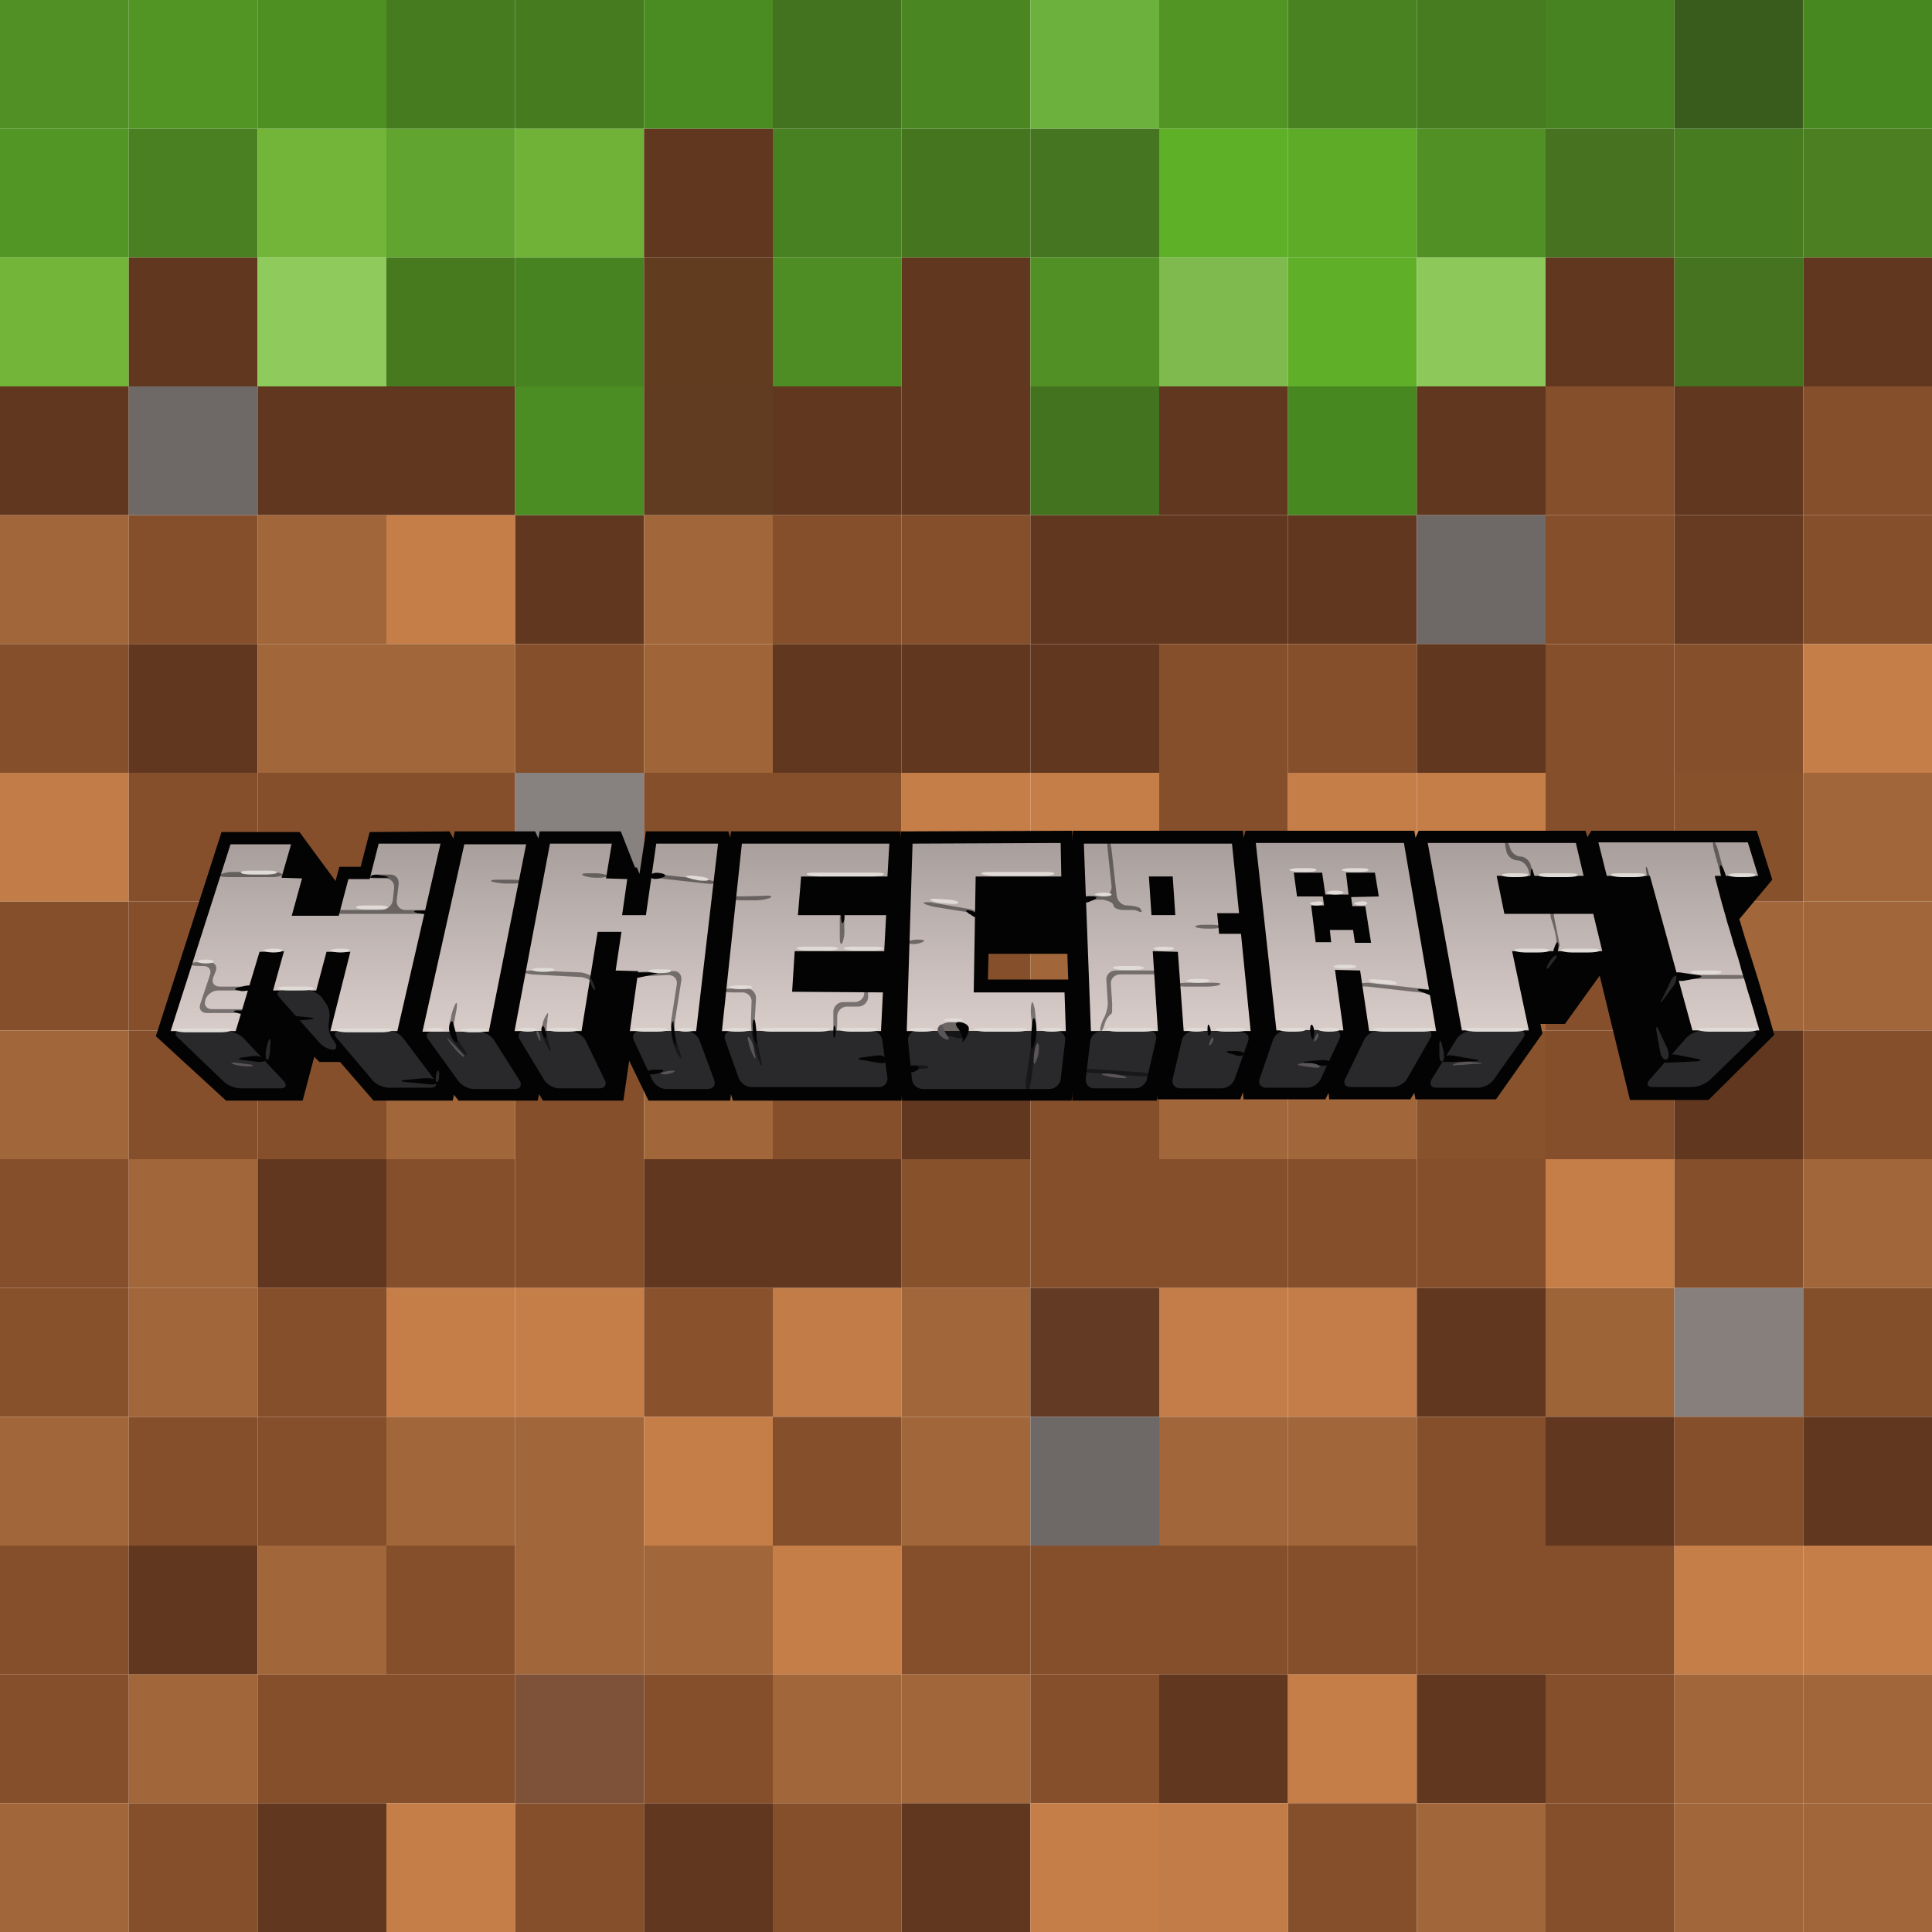 <?xml version="1.0" encoding="utf-8" ?>
<svg baseProfile="full" height="600px" version="1.1" width="600px" xmlns="http://www.w3.org/2000/svg" xmlns:ev="http://www.w3.org/2001/xml-events" xmlns:xlink="http://www.w3.org/1999/xlink"><defs /><rect fill="rgb(80,144,36)" height="40px" width="40px" x="0px" y="0px" /><rect fill="rgb(82,149,37)" height="40px" width="40px" x="40px" y="0px" /><rect fill="rgb(79,144,35)" height="40px" width="40px" x="80px" y="0px" /><rect fill="rgb(70,123,32)" height="40px" width="40px" x="120px" y="0px" /><rect fill="rgb(70,123,32)" height="40px" width="40px" x="160px" y="0px" /><rect fill="rgb(74,139,34)" height="40px" width="40px" x="200px" y="0px" /><rect fill="rgb(67,115,31)" height="40px" width="40px" x="240px" y="0px" /><rect fill="rgb(74,135,34)" height="40px" width="40px" x="280px" y="0px" /><rect fill="rgb(108,176,61)" height="40px" width="40px" x="320px" y="0px" /><rect fill="rgb(82,149,37)" height="40px" width="40px" x="360px" y="0px" /><rect fill="rgb(73,131,33)" height="40px" width="40px" x="400px" y="0px" /><rect fill="rgb(71,124,33)" height="40px" width="40px" x="440px" y="0px" /><rect fill="rgb(72,131,33)" height="40px" width="40px" x="480px" y="0px" /><rect fill="rgb(57,92,28)" height="40px" width="40px" x="520px" y="0px" /><rect fill="rgb(72,136,33)" height="40px" width="40px" x="560px" y="0px" /><rect fill="rgb(82,150,37)" height="40px" width="40px" x="0px" y="40px" /><rect fill="rgb(74,128,34)" height="40px" width="40px" x="40px" y="40px" /><rect fill="rgb(114,181,57)" height="40px" width="40px" x="80px" y="40px" /><rect fill="rgb(97,165,48)" height="40px" width="40px" x="120px" y="40px" /><rect fill="rgb(112,178,56)" height="40px" width="40px" x="160px" y="40px" /><rect fill="rgb(98,55,31)" height="40px" width="40px" x="200px" y="40px" /><rect fill="rgb(72,129,33)" height="40px" width="40px" x="240px" y="40px" /><rect fill="rgb(70,117,31)" height="40px" width="40px" x="280px" y="40px" /><rect fill="rgb(69,117,32)" height="40px" width="40px" x="320px" y="40px" /><rect fill="rgb(94,177,39)" height="40px" width="40px" x="360px" y="40px" /><rect fill="rgb(94,171,39)" height="40px" width="40px" x="400px" y="40px" /><rect fill="rgb(80,144,36)" height="40px" width="40px" x="440px" y="40px" /><rect fill="rgb(71,114,31)" height="40px" width="40px" x="480px" y="40px" /><rect fill="rgb(71,124,33)" height="40px" width="40px" x="520px" y="40px" /><rect fill="rgb(76,126,34)" height="40px" width="40px" x="560px" y="40px" /><rect fill="rgb(114,181,57)" height="40px" width="40px" x="0px" y="80px" /><rect fill="rgb(98,55,31)" height="40px" width="40px" x="40px" y="80px" /><rect fill="rgb(143,202,92)" height="40px" width="40px" x="80px" y="80px" /><rect fill="rgb(71,121,31)" height="40px" width="40px" x="120px" y="80px" /><rect fill="rgb(72,131,33)" height="40px" width="40px" x="160px" y="80px" /><rect fill="rgb(97,60,31)" height="40px" width="40px" x="200px" y="80px" /><rect fill="rgb(77,141,35)" height="40px" width="40px" x="240px" y="80px" /><rect fill="rgb(98,55,31)" height="40px" width="40px" x="280px" y="80px" /><rect fill="rgb(80,144,36)" height="40px" width="40px" x="320px" y="80px" /><rect fill="rgb(126,186,78)" height="40px" width="40px" x="360px" y="80px" /><rect fill="rgb(96,175,40)" height="40px" width="40px" x="400px" y="80px" /><rect fill="rgb(141,200,91)" height="40px" width="40px" x="440px" y="80px" /><rect fill="rgb(98,55,31)" height="40px" width="40px" x="480px" y="80px" /><rect fill="rgb(69,115,31)" height="40px" width="40px" x="520px" y="80px" /><rect fill="rgb(98,55,31)" height="40px" width="40px" x="560px" y="80px" /><rect fill="rgb(98,55,31)" height="40px" width="40px" x="0px" y="120px" /><rect fill="rgb(110,104,103)" height="40px" width="40px" x="40px" y="120px" /><rect fill="rgb(98,55,31)" height="40px" width="40px" x="80px" y="120px" /><rect fill="rgb(98,55,31)" height="40px" width="40px" x="120px" y="120px" /><rect fill="rgb(75,141,35)" height="40px" width="40px" x="160px" y="120px" /><rect fill="rgb(97,60,33)" height="40px" width="40px" x="200px" y="120px" /><rect fill="rgb(98,55,31)" height="40px" width="40px" x="240px" y="120px" /><rect fill="rgb(98,55,31)" height="40px" width="40px" x="280px" y="120px" /><rect fill="rgb(67,115,31)" height="40px" width="40px" x="320px" y="120px" /><rect fill="rgb(98,55,31)" height="40px" width="40px" x="360px" y="120px" /><rect fill="rgb(72,136,33)" height="40px" width="40px" x="400px" y="120px" /><rect fill="rgb(98,55,31)" height="40px" width="40px" x="440px" y="120px" /><rect fill="rgb(134,79,43)" height="40px" width="40px" x="480px" y="120px" /><rect fill="rgb(98,55,31)" height="40px" width="40px" x="520px" y="120px" /><rect fill="rgb(134,79,43)" height="40px" width="40px" x="560px" y="120px" /><rect fill="rgb(161,102,57)" height="40px" width="40px" x="0px" y="160px" /><rect fill="rgb(134,79,43)" height="40px" width="40px" x="40px" y="160px" /><rect fill="rgb(161,102,57)" height="40px" width="40px" x="80px" y="160px" /><rect fill="rgb(198,126,72)" height="40px" width="40px" x="120px" y="160px" /><rect fill="rgb(98,55,31)" height="40px" width="40px" x="160px" y="160px" /><rect fill="rgb(161,102,57)" height="40px" width="40px" x="200px" y="160px" /><rect fill="rgb(134,79,43)" height="40px" width="40px" x="240px" y="160px" /><rect fill="rgb(134,79,43)" height="40px" width="40px" x="280px" y="160px" /><rect fill="rgb(98,55,31)" height="40px" width="40px" x="320px" y="160px" /><rect fill="rgb(98,55,31)" height="40px" width="40px" x="360px" y="160px" /><rect fill="rgb(98,55,31)" height="40px" width="40px" x="400px" y="160px" /><rect fill="rgb(110,104,103)" height="40px" width="40px" x="440px" y="160px" /><rect fill="rgb(134,79,43)" height="40px" width="40px" x="480px" y="160px" /><rect fill="rgb(103,59,33)" height="40px" width="40px" x="520px" y="160px" /><rect fill="rgb(134,79,43)" height="40px" width="40px" x="560px" y="160px" /><rect fill="rgb(134,79,43)" height="40px" width="40px" x="0px" y="200px" /><rect fill="rgb(98,55,31)" height="40px" width="40px" x="40px" y="200px" /><rect fill="rgb(161,102,57)" height="40px" width="40px" x="80px" y="200px" /><rect fill="rgb(161,102,57)" height="40px" width="40px" x="120px" y="200px" /><rect fill="rgb(134,79,43)" height="40px" width="40px" x="160px" y="200px" /><rect fill="rgb(159,101,56)" height="40px" width="40px" x="200px" y="200px" /><rect fill="rgb(98,55,31)" height="40px" width="40px" x="240px" y="200px" /><rect fill="rgb(98,55,31)" height="40px" width="40px" x="280px" y="200px" /><rect fill="rgb(98,55,31)" height="40px" width="40px" x="320px" y="200px" /><rect fill="rgb(134,79,43)" height="40px" width="40px" x="360px" y="200px" /><rect fill="rgb(134,79,43)" height="40px" width="40px" x="400px" y="200px" /><rect fill="rgb(98,55,31)" height="40px" width="40px" x="440px" y="200px" /><rect fill="rgb(134,79,43)" height="40px" width="40px" x="480px" y="200px" /><rect fill="rgb(134,79,43)" height="40px" width="40px" x="520px" y="200px" /><rect fill="rgb(198,126,72)" height="40px" width="40px" x="560px" y="200px" /><rect fill="rgb(194,124,71)" height="40px" width="40px" x="0px" y="240px" /><rect fill="rgb(134,79,43)" height="40px" width="40px" x="40px" y="240px" /><rect fill="rgb(134,79,43)" height="40px" width="40px" x="80px" y="240px" /><rect fill="rgb(134,79,43)" height="40px" width="40px" x="120px" y="240px" /><rect fill="rgb(135,129,128)" height="40px" width="40px" x="160px" y="240px" /><rect fill="rgb(134,79,43)" height="40px" width="40px" x="200px" y="240px" /><rect fill="rgb(134,79,43)" height="40px" width="40px" x="240px" y="240px" /><rect fill="rgb(198,126,72)" height="40px" width="40px" x="280px" y="240px" /><rect fill="rgb(198,126,72)" height="40px" width="40px" x="320px" y="240px" /><rect fill="rgb(134,79,43)" height="40px" width="40px" x="360px" y="240px" /><rect fill="rgb(198,126,72)" height="40px" width="40px" x="400px" y="240px" /><rect fill="rgb(198,126,72)" height="40px" width="40px" x="440px" y="240px" /><rect fill="rgb(134,79,43)" height="40px" width="40px" x="480px" y="240px" /><rect fill="rgb(135,81,44)" height="40px" width="40px" x="520px" y="240px" /><rect fill="rgb(161,102,57)" height="40px" width="40px" x="560px" y="240px" /><rect fill="rgb(134,79,43)" height="40px" width="40px" x="0px" y="280px" /><rect fill="rgb(134,79,43)" height="40px" width="40px" x="40px" y="280px" /><rect fill="rgb(198,126,72)" height="40px" width="40px" x="80px" y="280px" /><rect fill="rgb(198,126,72)" height="40px" width="40px" x="120px" y="280px" /><rect fill="rgb(161,102,57)" height="40px" width="40px" x="160px" y="280px" /><rect fill="rgb(161,102,57)" height="40px" width="40px" x="200px" y="280px" /><rect fill="rgb(134,79,43)" height="40px" width="40px" x="240px" y="280px" /><rect fill="rgb(134,79,43)" height="40px" width="40px" x="280px" y="280px" /><rect fill="rgb(161,102,57)" height="40px" width="40px" x="320px" y="280px" /><rect fill="rgb(98,55,31)" height="40px" width="40px" x="360px" y="280px" /><rect fill="rgb(161,102,57)" height="40px" width="40px" x="400px" y="280px" /><rect fill="rgb(161,102,57)" height="40px" width="40px" x="440px" y="280px" /><rect fill="rgb(134,79,43)" height="40px" width="40px" x="480px" y="280px" /><rect fill="rgb(161,102,57)" height="40px" width="40px" x="520px" y="280px" /><rect fill="rgb(161,102,57)" height="40px" width="40px" x="560px" y="280px" /><rect fill="rgb(161,102,57)" height="40px" width="40px" x="0px" y="320px" /><rect fill="rgb(134,79,43)" height="40px" width="40px" x="40px" y="320px" /><rect fill="rgb(134,79,43)" height="40px" width="40px" x="80px" y="320px" /><rect fill="rgb(161,102,57)" height="40px" width="40px" x="120px" y="320px" /><rect fill="rgb(134,79,43)" height="40px" width="40px" x="160px" y="320px" /><rect fill="rgb(161,102,57)" height="40px" width="40px" x="200px" y="320px" /><rect fill="rgb(134,79,43)" height="40px" width="40px" x="240px" y="320px" /><rect fill="rgb(98,55,31)" height="40px" width="40px" x="280px" y="320px" /><rect fill="rgb(134,79,43)" height="40px" width="40px" x="320px" y="320px" /><rect fill="rgb(161,102,57)" height="40px" width="40px" x="360px" y="320px" /><rect fill="rgb(161,102,57)" height="40px" width="40px" x="400px" y="320px" /><rect fill="rgb(136,82,45)" height="40px" width="40px" x="440px" y="320px" /><rect fill="rgb(134,79,43)" height="40px" width="40px" x="480px" y="320px" /><rect fill="rgb(98,55,31)" height="40px" width="40px" x="520px" y="320px" /><rect fill="rgb(134,79,43)" height="40px" width="40px" x="560px" y="320px" /><rect fill="rgb(134,79,43)" height="40px" width="40px" x="0px" y="360px" /><rect fill="rgb(161,102,57)" height="40px" width="40px" x="40px" y="360px" /><rect fill="rgb(98,55,31)" height="40px" width="40px" x="80px" y="360px" /><rect fill="rgb(134,79,43)" height="40px" width="40px" x="120px" y="360px" /><rect fill="rgb(134,79,43)" height="40px" width="40px" x="160px" y="360px" /><rect fill="rgb(98,55,31)" height="40px" width="40px" x="200px" y="360px" /><rect fill="rgb(98,55,31)" height="40px" width="40px" x="240px" y="360px" /><rect fill="rgb(135,81,44)" height="40px" width="40px" x="280px" y="360px" /><rect fill="rgb(134,79,43)" height="40px" width="40px" x="320px" y="360px" /><rect fill="rgb(134,79,43)" height="40px" width="40px" x="360px" y="360px" /><rect fill="rgb(134,79,43)" height="40px" width="40px" x="400px" y="360px" /><rect fill="rgb(134,79,43)" height="40px" width="40px" x="440px" y="360px" /><rect fill="rgb(198,126,72)" height="40px" width="40px" x="480px" y="360px" /><rect fill="rgb(134,79,43)" height="40px" width="40px" x="520px" y="360px" /><rect fill="rgb(161,102,57)" height="40px" width="40px" x="560px" y="360px" /><rect fill="rgb(135,81,44)" height="40px" width="40px" x="0px" y="400px" /><rect fill="rgb(161,102,57)" height="40px" width="40px" x="40px" y="400px" /><rect fill="rgb(134,79,43)" height="40px" width="40px" x="80px" y="400px" /><rect fill="rgb(198,126,72)" height="40px" width="40px" x="120px" y="400px" /><rect fill="rgb(198,126,72)" height="40px" width="40px" x="160px" y="400px" /><rect fill="rgb(137,81,44)" height="40px" width="40px" x="200px" y="400px" /><rect fill="rgb(194,124,71)" height="40px" width="40px" x="240px" y="400px" /><rect fill="rgb(161,102,57)" height="40px" width="40px" x="280px" y="400px" /><rect fill="rgb(99,59,36)" height="40px" width="40px" x="320px" y="400px" /><rect fill="rgb(196,125,72)" height="40px" width="40px" x="360px" y="400px" /><rect fill="rgb(196,125,72)" height="40px" width="40px" x="400px" y="400px" /><rect fill="rgb(98,55,31)" height="40px" width="40px" x="440px" y="400px" /><rect fill="rgb(156,100,55)" height="40px" width="40px" x="480px" y="400px" /><rect fill="rgb(134,127,123)" height="40px" width="40px" x="520px" y="400px" /><rect fill="rgb(131,78,42)" height="40px" width="40px" x="560px" y="400px" /><rect fill="rgb(161,102,57)" height="40px" width="40px" x="0px" y="440px" /><rect fill="rgb(134,79,43)" height="40px" width="40px" x="40px" y="440px" /><rect fill="rgb(134,79,43)" height="40px" width="40px" x="80px" y="440px" /><rect fill="rgb(161,102,57)" height="40px" width="40px" x="120px" y="440px" /><rect fill="rgb(161,102,57)" height="40px" width="40px" x="160px" y="440px" /><rect fill="rgb(198,126,72)" height="40px" width="40px" x="200px" y="440px" /><rect fill="rgb(134,79,43)" height="40px" width="40px" x="240px" y="440px" /><rect fill="rgb(161,102,57)" height="40px" width="40px" x="280px" y="440px" /><rect fill="rgb(110,104,103)" height="40px" width="40px" x="320px" y="440px" /><rect fill="rgb(161,102,57)" height="40px" width="40px" x="360px" y="440px" /><rect fill="rgb(161,102,57)" height="40px" width="40px" x="400px" y="440px" /><rect fill="rgb(134,79,43)" height="40px" width="40px" x="440px" y="440px" /><rect fill="rgb(98,55,31)" height="40px" width="40px" x="480px" y="440px" /><rect fill="rgb(134,79,43)" height="40px" width="40px" x="520px" y="440px" /><rect fill="rgb(98,55,31)" height="40px" width="40px" x="560px" y="440px" /><rect fill="rgb(134,79,43)" height="40px" width="40px" x="0px" y="480px" /><rect fill="rgb(98,55,31)" height="40px" width="40px" x="40px" y="480px" /><rect fill="rgb(161,102,57)" height="40px" width="40px" x="80px" y="480px" /><rect fill="rgb(134,79,43)" height="40px" width="40px" x="120px" y="480px" /><rect fill="rgb(161,102,57)" height="40px" width="40px" x="160px" y="480px" /><rect fill="rgb(161,102,57)" height="40px" width="40px" x="200px" y="480px" /><rect fill="rgb(198,126,72)" height="40px" width="40px" x="240px" y="480px" /><rect fill="rgb(134,79,43)" height="40px" width="40px" x="280px" y="480px" /><rect fill="rgb(134,79,43)" height="40px" width="40px" x="320px" y="480px" /><rect fill="rgb(134,79,43)" height="40px" width="40px" x="360px" y="480px" /><rect fill="rgb(134,79,43)" height="40px" width="40px" x="400px" y="480px" /><rect fill="rgb(134,79,43)" height="40px" width="40px" x="440px" y="480px" /><rect fill="rgb(134,79,43)" height="40px" width="40px" x="480px" y="480px" /><rect fill="rgb(198,126,72)" height="40px" width="40px" x="520px" y="480px" /><rect fill="rgb(198,126,72)" height="40px" width="40px" x="560px" y="480px" /><rect fill="rgb(134,79,43)" height="40px" width="40px" x="0px" y="520px" /><rect fill="rgb(161,102,57)" height="40px" width="40px" x="40px" y="520px" /><rect fill="rgb(134,79,43)" height="40px" width="40px" x="80px" y="520px" /><rect fill="rgb(134,79,43)" height="40px" width="40px" x="120px" y="520px" /><rect fill="rgb(126,82,56)" height="40px" width="40px" x="160px" y="520px" /><rect fill="rgb(134,79,43)" height="40px" width="40px" x="200px" y="520px" /><rect fill="rgb(161,102,57)" height="40px" width="40px" x="240px" y="520px" /><rect fill="rgb(161,102,57)" height="40px" width="40px" x="280px" y="520px" /><rect fill="rgb(134,79,43)" height="40px" width="40px" x="320px" y="520px" /><rect fill="rgb(98,55,31)" height="40px" width="40px" x="360px" y="520px" /><rect fill="rgb(198,126,72)" height="40px" width="40px" x="400px" y="520px" /><rect fill="rgb(98,55,31)" height="40px" width="40px" x="440px" y="520px" /><rect fill="rgb(134,79,43)" height="40px" width="40px" x="480px" y="520px" /><rect fill="rgb(161,102,57)" height="40px" width="40px" x="520px" y="520px" /><rect fill="rgb(161,102,57)" height="40px" width="40px" x="560px" y="520px" /><rect fill="rgb(161,102,57)" height="40px" width="40px" x="0px" y="560px" /><rect fill="rgb(134,79,43)" height="40px" width="40px" x="40px" y="560px" /><rect fill="rgb(98,55,31)" height="40px" width="40px" x="80px" y="560px" /><rect fill="rgb(198,126,72)" height="40px" width="40px" x="120px" y="560px" /><rect fill="rgb(134,79,43)" height="40px" width="40px" x="160px" y="560px" /><rect fill="rgb(98,55,31)" height="40px" width="40px" x="200px" y="560px" /><rect fill="rgb(134,79,43)" height="40px" width="40px" x="240px" y="560px" /><rect fill="rgb(98,55,31)" height="40px" width="40px" x="280px" y="560px" /><rect fill="rgb(198,126,72)" height="40px" width="40px" x="320px" y="560px" /><rect fill="rgb(194,124,71)" height="40px" width="40px" x="360px" y="560px" /><rect fill="rgb(134,79,43)" height="40px" width="40px" x="400px" y="560px" /><rect fill="rgb(161,102,57)" height="40px" width="40px" x="440px" y="560px" /><rect fill="rgb(134,79,43)" height="40px" width="40px" x="480px" y="560px" /><rect fill="rgb(161,102,57)" height="40px" width="40px" x="520px" y="560px" /><rect fill="rgb(161,102,57)" height="40px" width="40px" x="560px" y="560px" />
<g transform="translate(48,257) scale(2)"><!--translate(174,300)-->
<defs>
		<linearGradient x1="50%" y1="100%" x2="50%" y2="0%" id="minecraft-a">
			<stop stop-color="#D9CDCA" offset="0%"></stop>
			<stop stop-color="#A89F9C" offset="100%"></stop>
		</linearGradient>
		<linearGradient x1="50%" y1="99.876%" x2="50%" y2="-.124%" id="minecraft-b">
			<stop stop-color="#D9CDCA" offset="0%"></stop>
			<stop stop-color="#A89F9C" offset="100%"></stop>
		</linearGradient>
		<linearGradient x1="50%" y1="100.129%" x2="50%" y2="-.158%" id="minecraft-c">
			<stop stop-color="#D9CDCA" offset="0%"></stop>
			<stop stop-color="#A89F9C" offset="100%"></stop>
		</linearGradient>
		<linearGradient x1="50%" y1="99.819%" x2="50%" y2="-.067%" id="minecraft-d">
			<stop stop-color="#D9CDCA" offset="0%"></stop>
			<stop stop-color="#A89F9C" offset="100%"></stop>
		</linearGradient>
		<linearGradient x1="50%" y1="99.855%" x2="50%" y2="-.316%" id="minecraft-e">
			<stop stop-color="#D9CDCA" offset="0%"></stop>
			<stop stop-color="#A89F9C" offset="100%"></stop>
		</linearGradient>
		<linearGradient x1="50%" y1="99.886%" x2="50%" y2=".115%" id="minecraft-f">
			<stop stop-color="#D9CDCA" offset="0%"></stop>
			<stop stop-color="#A89F9C" offset="100%"></stop>
		</linearGradient>
	</defs>
	<!-- <symbol viewBox="0 0 252 43" id="minecraft"> -->
		<g fill="none" fill-rule="evenodd">
			<g fill="#030303">
				<path d="M11.1 42.4L.2 32.4 10.4.7h12.1l5.6 7.6.6-2.2H32L33.4.7 45.8.6l.6 1.1.2-1.1h12.5l.5 1.1.2-1.1h12.6l2.2 5.6h.3l.4 1 1-6.6h12.8l.3 1 .1-1h26.3l1.3 11.9-.3 7.1h-.5l.4 3.5-.3 7.6h-.6l.5 3.8-.3 7.9H89.8l-.3-1-.1 1H76.7l-3-6.2-.9 6.2H60.3l-.6-1-.2 1H47.2l-.7-.9-.2.9H34l-5.2-6h-3.2l-.8-.8-1.8 6.8zm144.7-1l-.2 1h-13.1l-1-29.9 1.1-12H169l.1 1.1.3-1.1h26.2l.2 1.1.5-1.1h25.9l.3 1 .6-1h25.7l2.4 7.6-5.1 6.1v.1c.4 1.2.7 2.4 1.1 3.6.3.9 1.8 5.7 1.8 5.7l.8 2.7c.2.8.5 1.6.7 2.4l.7 2.4.3 1.1-10.2 10.1h-12.2L224.4 23l-5.4 7.5h-3.8l.3 1.5-7.2 10.2h-12.5l-.2-1-.6 1h-12.6l-.1-1-.5 1h-12.7l-.1-1.1-.4 1.1h-12.9l.1-.8z"></path>
				<path d="M114.8 31.9L115.9.6l26.6-.1.2 7.4-.9 11.7h-12.3l-.1 4h13.8l.2 8.3-1 10.5h-26.3z"></path>
			</g>
			<path fill="url(#minecraft-a)" d="M20.9 5.9l-1.6 5.8h7.3L28.1 6h3.3L32.8.5h9.6l-6.7 29.1H25.3l3.1-12.3h-3.7l-1.6 6h-6.7l1.7-6.1-3.8.1-3.7 12.3H.5L9.8.6h9.4l-1.5 5.2z" transform="translate(2 2)"></path>
			<path fill="url(#minecraft-b)" d="M55.7.6l-5.8 29.1H39.6L46.1.6z" transform="translate(2 2)"></path>
			<path fill="url(#minecraft-a)" d="M69.6 20.2l.9-6h-3.7l-2.5 15.4H53.9L59.4.5H69l-.9 5.4 3.3.1-.8 5.6h3.7L75.9.5h9.6l-3.4 29.1H71.8l1.3-9.3zm41.5 3.4l-.3 6H86.1L89.2.5h22.9l-.3 5.1H98.4l-.5 6h13.7l-.3 5.6H97.4l-.4 6.3zM245.4.3l1.6 5.2h-6.7v.2c.3 1.1.6 2.3.9 3.4.3 1.2.7 2.4 1 3.6.4 1.2.7 2.4 1.1 3.7.4 1.2.8 2.5 1.1 3.7.2.8.5 1.5.7 2.3.2.8.5 1.6.7 2.3.2.8.5 1.6.7 2.4.2.8.5 1.6.7 2.4h-10.4l-6.6-24h-6.7L222.2.3h23.2z" transform="translate(2 2)"></path>
			<path fill="url(#minecraft-c)" d="M221.4 11.4l1.4 5.8h-14l2.6 12.3H201L195.7.4h23l1.2 5.1h-13.5l1.2 5.9z" transform="translate(2 2)"></path>
			<path d="M181.3 20.1l1.3 9.4h-10.4L169 .4h23l5 29.2h-10.4l-1.4-9.4-3.9-.1zm6.8-11.4l-.6-3.7H183l.4 3.4h-3.6l-.5-3.4h-4.4l.5 3.7h4l.2 1.4h-2l.7 5.7h2.4l-.2-1.9h3.6l.3 2h2.5l-.9-5.7h-2l-.2-1.4 4.3-.1z" fill="url(#minecraft-d)" transform="translate(2 2)"></path>
			<path d="M163.3 14.5h3.4l1.5 15.1h-10.4l-.9-12.3-3.9-.1.8 12.4h-10.4L142.3.5h23l1.1 10.8H163l.3 3.2zm-6.8-2.9l-.4-6h-3.7l.4 6h3.7z" fill="url(#minecraft-e)" transform="translate(2 2)"></path>
			<path fill="url(#minecraft-f)" d="M125.5 5.6h13.3l-.1-5.2-23 .1-.9 29.1h24.7l-.2-6h-14.1z" transform="translate(2 2)"></path>
			<path d="M4 31.6c-.8 0-1 .5-.4 1l7.2 6.9c.6.6 1.8 1 2.6 1h6.2c.8 0 1-.5.5-1.1l-6.3-6.7c-.6-.6-1.7-1.1-2.5-1.1H4zm24.8 0c-.8 0-1.1.5-.5 1.1l5.6 6.6c.5.6 1.6 1.1 2.5 1.1h6.5c.8 0 1.1-.5.6-1.2l-4.9-6.5c-.5-.7-1.6-1.2-2.4-1.2l-7.4.1z" fill="#29282A"></path>
			<path d="M19.9 25.3c-.8 0-1.1.5-.5 1.1l6.2 7c.5.6 1.5 1.1 2.1 1.1.6 0 .7-.6.2-1.3l-.3-.4c-.5-.7-.7-1.9-.5-2.7v-.2c.2-.8 0-2-.5-2.6l-.6-.9c-.5-.6-1.6-1.2-2.4-1.2l-3.7.1zm23.2 6.4c-.8 0-1.1.5-.6 1.2l4.7 6.5c.5.7 1.6 1.2 2.4 1.2H56c.8 0 1.1-.6.7-1.3l-4-6.3c-.4-.7-1.5-1.3-2.3-1.3h-7.3zm14.3-.1c-.8 0-1.1.6-.7 1.3l3.8 6.3c.4.7 1.5 1.3 2.3 1.3h6.3c.8 0 1.2-.6.8-1.3l-3-6.2c-.4-.7-1.3-1.3-2.2-1.3l-7.3-.1zm17.9 0c-.8 0-1.2.6-.9 1.4l2.9 6.2c.3.7 1.3 1.4 2.1 1.4h6.5c.8 0 1.3-.6 1-1.4L84.6 33c-.3-.8-1.2-1.4-2-1.4h-7.3zm14.3 0c-.8 0-1.3.6-1 1.4l2.1 5.9c.3.8 1.2 1.4 2 1.4h19.8c.8 0 1.4-.7 1.3-1.5L113 33c-.1-.8-.9-1.5-1.7-1.5l-21.7.1zm28.7 0c-.8 0-1.4.7-1.3 1.5l.6 6c.1.8.8 1.5 1.7 1.5H139c.8 0 1.6-.7 1.7-1.5l.7-6c.1-.8-.5-1.5-1.3-1.5h-21.8zm28.7 0c-.8 0-1.6.7-1.7 1.5l-.7 5.9c-.1.8.5 1.5 1.3 1.5h6.4c.8 0 1.7-.7 1.8-1.5l1.4-6c.2-.8-.3-1.5-1.1-1.5l-7.4.1zm14.3 0c-.8 0-1.7.7-1.8 1.5l-1.4 5.9c-.2.8.3 1.5 1.2 1.5h6.4c.8 0 1.7-.6 2-1.4l2.1-5.9c.3-.8-.2-1.4-1-1.4l-7.5-.2zm14.4-.1c-.8 0-1.7.6-2 1.4l-2.1 6.1c-.3.8.2 1.4 1 1.4h6.4c.8 0 1.8-.6 2.1-1.4l2.9-6.2c.3-.7 0-1.4-.9-1.4l-7.4.1zm14.4 0c-.8 0-1.8.6-2.2 1.3l-3 6.2c-.4.7 0 1.3.8 1.3h6.6c.8 0 1.8-.6 2.2-1.3l3.6-6.3c.4-.7.1-1.3-.7-1.3l-7.3.1zm14.4 0c-.8 0-1.8.6-2.3 1.3l-3.9 6.3c-.4.7-.1 1.3.7 1.3h6.5c.8 0 1.9-.5 2.4-1.2l4.6-6.5c.5-.7.2-1.2-.6-1.2h-7.4zm35.9 0c-.8 0-1.9.5-2.5 1.1l-5.8 6.6c-.5.6-.3 1.1.5 1.1h6.2c.8 0 2-.5 2.6-1l6.9-6.7c.6-.6.4-1-.4-1l-7.5-.1z" fill="#29282A"></path>
			<path d="M10.1 7.4c-.1.2.5.3 1.4.3h6.8c.8 0 1.5-.2 1.5-.4s-.7-.4-1.5-.4h-6.6c-.8.1-1.5.3-1.6.5zm-.6 14.9c.3-.8-.2-1.4-1-1.4H7c-.8 0-1.5.1-1.5.3 0 .2.7.3 1.5.3h.6c.8 0 1.3.6 1 1.4l-1.5 4.5c-.3.8.2 1.4 1 1.4h5c.8 0 1.5-.1 1.5-.3 0-.2-.7-.3-1.5-.3H8.9c-.8 0-1.3-.6-1-1.4v-.1c.3-.8 1.1-1.4 2-1.4h3.8c.8 0 1.5-.1 1.5-.3 0-.2-.7-.3-1.5-.3h-3.6c-.8 0-1.3-.6-1-1.4l.4-1zM37.9 8.8c.1-.8-.4-1.5-1.3-1.5h-1.8c-.8 0-1.6.1-1.6.3-.1.2.6.3 1.4.3h1.3c.8 0 1.4.7 1.3 1.5l-.2 1.9c-.1.8-.9 1.5-1.7 1.5H29c-.8 0-1.5.1-1.5.3 0 .2.7.3 1.5.3h12.6c.8 0 1.5-.1 1.5-.3 0-.2-.7-.3-1.5-.3h-2.7c-.8 0-1.4-.7-1.3-1.5l.3-2.5zm9 19.4c.1-.8.1-1.2-.2-.8-.2.4-.6 1.4-.7 2.2l-.2.8c-.2.8.1 2 .6 2.7l.2.3c.5.7 1.2 1.5 1.6 1.8.4.3.4 0-.1-.7l-1-1.5c-.5-.7-.7-1.9-.6-2.7l.4-2.1zM57.1 8.4c0-.2-.7-.3-1.5-.3h-2.4c-.8 0-1.2.1-.8.3.4.1 1.4.3 2.2.3h1c.8 0 1.5-.1 1.5-.3zM61 29.7c.2-.8.1-1.1-.1-.7-.3.4-.6 1.1-.7 1.7-.1.5 0 1.5.2 2.1.2.6.7 1.4.9 1.8.3.3.3 0 0-.8l-.2-.8c-.3-.8-.3-2.1-.1-2.9v-.4zm-2.4-7.5c-.8 0-1.5.1-1.5.2s.7.3 1.5.4l7.3.4c.8 0 1.7.4 1.9.7.2.4.6.6.7.5.1-.1 0-.5-.3-1-.3-.4-1.2-.8-2-.9l-7.6-.3zm7.9-14.8c.3.2 1.2.4 2 .4h.3c.8 0 1.5-.1 1.5-.3 0-.2-.7-.3-1.5-.4h-1.4c-.8 0-1.2.1-.9.3zm9.2 15c-.8 0-1.5.2-1.5.4s.7.3 1.5.3l4.1-.2c.8 0 1.4.6 1.3 1.4l-.9 5.8c-.1.8 0 2.1.2 2.9l.1.4c.2.8.7 1.8 1 2.2.3.4.4.2.1-.6l-.6-2c-.2-.8-.3-2.1-.2-2.9l1-6.4c.1-.8-.4-1.5-1.3-1.4l-4.8.1zm1.4-15.1c0 .2.6.4 1.4.6l7.2.8c.8.1 1.5 0 1.5-.1 0-.2-.7-.4-1.5-.5l-7.1-.8c-.8-.2-1.5-.2-1.5 0zm16.3 19.2c0-.8-.6-1.5-1.4-1.5h-2.4c-.8 0-1.5.1-1.5.3 0 .2.7.3 1.5.3h1.7c.8 0 1.5.7 1.4 1.5l-.1 2.9c0 .8.1 2.1.3 2.9l.4 1.7c.2.8.6 1.8.8 2.2.2.4.3.1.1-.7l-.7-3.3c-.2-.8-.3-2.1-.3-3l.2-3.3zM89.6 11c0 .2.7.3 1.5.3h2.3c.8 0 1.8-.2 2.2-.4.4-.2 0-.4-.8-.3l-3.7.1c-.8-.1-1.5.1-1.5.3zm17.5 3.4c0-.8-.2-1.5-.4-1.5s-.3.7-.3 1.5v2.8c0 .8.2 1.1.4.7.2-.4.4-1.5.3-2.3v-1.2zm3.1 11.3c0 .8-.7 1.4-1.5 1.4h-1.8c-.8 0-1.5.7-1.5 1.5v1.8c0 .8.1 1.5.3 1.5.2 0 .3-.7.3-1.5v-1.1c0-.8.7-1.5 1.5-1.5h1.8c.8 0 1.5-.7 1.5-1.5v-.4c0-.8-.1-1.5-.3-1.5-.1 0-.3.6-.3 1.3zm26 1.5c-.1.3-.2 1.2-.1 2l.1 1c.1.8.1 2.2 0 3l-.9 6.2c-.1.8 0 1.5.2 1.5s.5-.7.6-1.5l.8-6.1c.1-.8.1-2.2 0-3l-.2-2c-.2-1-.4-1.4-.5-1.1zm-19.1 10c0 .2.7.3 1.5.3h.1c.8 0 1.5-.1 1.5-.3 0-.2-.7-.3-1.5-.3h-.1c-.8-.1-1.5.1-1.5.3zm2.4-25.4c.3.2 1.3.5 2.1.6l5 .8c.8.3 1.4.5 1.5.3.1-.2-.5-.5-1.3-.8l-6.4-1.1c-.8 0-1.2 0-.9.2zm-.1 5.9c.3-.2-.1-.3-.9-.3s-1.5.2-1.5.4.4.3.9.3 1.2-.2 1.5-.4zm29.5-5.6c0 .4.8.7 1.6.7h.3c.8 0 1.6 0 1.7.1.1 0 .5.3.7.2.2-.1 0-.3-.2-.6-.3-.2-1.2-.4-2-.4s-1.5-.7-1.6-1.5l-.8-7.2c-.1-.8-.3-1.5-.5-1.5s-.2.7-.1 1.5l.6 5.7c.1.8-.5 1.5-1.3 1.5h-1.9c-.8 0-1.5.1-1.5.3 0 .2.7.3 1.5.3h1.9c.9.2 1.6.5 1.6.9zm-.9 14.8c.1.8-.2 2-.6 2.7-.4.7-.7 1.9-.5 2 .2.1.5-.5.7-1.3.2-.7.9-1.4 1-1.4.1 0 .1-.7.1-1.5l-.2-3.1c-.1-.8.6-1.5 1.4-1.5h4.8c.8 0 1.5-.1 1.5-.3 0-.2-.7-.3-1.5-.3h-5.5c-.8 0-1.5.7-1.4 1.5l.2 3.2zm10.7-2.5c0 .2.7.3 1.5.3h3.1c.8 0 1.8-.1 2.1-.3.3-.2-.1-.3-.9-.3h-4.3c-.8 0-1.5.1-1.5.3zm2.9-9c.2.2 1 .3 1.8.3h.7c.8 0 1.5-.1 1.5-.3 0-.2-.7-.3-1.5-.3h-1.4c-.7 0-1.2.2-1.1.3zm-17.4 22.3c0 .2.6.4 1.5.4l7.3.5c.8.1 1.5 0 1.5-.2s-.6-.4-1.5-.4l-7.3-.5c-.8-.1-1.4 0-1.5.2zm44.2-13.6c-.8 0-1.5.2-1.5.3 0 .2.7.3 1.5.3l8.9 1c.8.1 1.5 0 1.6-.2.1-.2-.6-.4-1.4-.4l-9.1-1zM217 12.4c-.2.1-.3.8-.2 1.6 0 0 1.2 3.4.8 4.1-.4.7-.5 1.3-.3 1.4.2.1.6-.5.9-1.2l-.9-4.5c0-.8-.1-1.4-.3-1.4zm-4.9-7.9c-.7 0-1.4-.6-1.6-1.3-.2-.7-.5-1.2-.7-1.1-.2.1-.1.7.1 1.5v.1c.2.8 1 1.4 1.7 1.4s1.4.6 1.7 1.4l.2.7c.3.8.6 1.4.8 1.3.2-.1.1-.7-.2-1.5l-.4-1.1c-.1-.7-.9-1.4-1.6-1.4zm25.2 18.4c-.8 0-1.5.1-1.5.3 0 .2.7.3 1.5.3h8.4c.8 0 1.5-.1 1.5-.3 0-.2-.7-.3-1.5-.3h-8.4zM243.7 8c.2 0 .1-.7-.1-1.5l-.8-2.9c-.2-.8-.5-1.4-.7-1.4-.2 0-.1.7.1 1.5l.8 2.9c.3.8.6 1.4.7 1.4z" opacity=".44" fill="#030303"></path>
			<path d="M33 7.8h2.7c.8 0 .8-.1 0-.3l-.7-.1c-.8-.2-1.4 0-1.4.3l-.6.1zM17.1 35.9c-.3-.3-1.2-.5-2-.4l-1.4.2c-.8.1-.8.3 0 .4l2.4.3c.8 0 1.3-.1 1-.5zM44 39.4c-.2-.3-1-.5-1.9-.5l-3.2.3c-.8.1-.8.2 0 .3l4 .4c.8 0 1.3-.2 1.1-.5zm32.5-1.3c-.1-.3.5-.5 1.3-.5h.6c.8 0 .8.2.1.5l-.4.1c-.8.2-1.5.2-1.6-.1zm37.2-2.1c-.1-.4-.8-.7-1.6-.6l-2.2.3c-.8.1-.8.3 0 .4l2.4.4c.9.2 1.5 0 1.4-.5zm3.1 1.6c0-.4.6-.7 1.3-.6.8.1.8.4.1.8-.7.4-1.3.2-1.4-.2zm-23.5-7.3c-.1-.6-.3-.7-.4-.1-.1.6 0 1.7.2 2.5l.1.3c.2.8.4.8.3 0 0-.9-.1-2.1-.2-2.7zm12.3.5c-.1-.3-.2.2-.2 1v.1c0 .8.1 1 .3.4.1-.6.1-1.3-.1-1.5zm-25-.3c0-.6-.1-.6-.3 0-.1.6 0 1.8.3 2.6l.1.3c.3.8.4.8.2-.1v-.2c-.1-.8-.3-2-.3-2.6zm-20.1.5c-.1-.3-.3-.2-.4.1-.1.3 0 .9.3 1.3s.5.4.4-.1c-.1-.5-.2-1.1-.3-1.3zm-14.1-.5c-.1-.6-.4-.6-.6.2-.2.7.1 1.7.6 2.3.5.5.8.5.6-.2-.1-.6-.4-1.6-.6-2.3zm-25.3-.9c-.2-.3.3-.4 1.1-.3l1.9.2c.8.1.8.2 0 .3l-1.1.1c-.8.1-1.7 0-1.9-.3zm115.2.6c.1-.8.4-.8.5 0 .2.8.1 2.1-.1 2.9l-.2.7c-.2.8-.4.8-.4 0v-.6c0-.9.1-2.2.2-3zm-8.4-16.4c0 .3-.6.2-1.2-.3l-.2-.1c-.7-.5-.6-.7.1-.5.7.1 1.3.5 1.3.9zm41.2 21.4c.1-.3-.5-.5-1.3-.5h-.7c-.8 0-.8.2-.1.4l.5.1c.8.4 1.5.3 1.6 0zm-5.3-4.4c-.2-.4-.3-.2-.3.6s.2 1.1.4.8c.2-.4.1-1-.1-1.4zm18.8 5.8c.1-.3-.5-.5-1.3-.5l-2.3.2c-.8.1-.8.2 0 .3l1.9.3c.8.2 1.6 0 1.7-.3zm-2.7-5.7c-.1-.3-.3-.4-.4-.1-.1.3-.1 1 .1 1.6.1.6.3.6.4.1.1-.5.1-1.2-.1-1.6zm37.5-11.2c-.3-.1-.2-.7.1-1.4.3-.7.5-.6.5.2s-.4 1.3-.6 1.2zm-17.8 16.1c.3-.3 1.1-.5 2-.4l3.4.6c.8.1.8.2 0 .3l-4.3.1c-.9 0-1.3-.2-1.1-.6zm34.7 0c.3-.4 1.2-.7 2.1-.5l3.1.6c.8.2.8.3 0 .4l-4.2.2c-.9.1-1.3-.2-1-.7zm1.4-12.6c-.1-.5.4-.8 1.2-.7l2.7.4c.8.1.8.3 0 .5l-2.2.4c-.8.1-1.6-.2-1.7-.6z" fill="#030303"></path>
			<path d="M232.1 8.5c-.2-.2-.4-1-.5-1.8-.1-.8.1-.8.3 0l.2.7c.3.8.3 1.3 0 1.1z" opacity=".5" fill="#030303"></path>
			<path d="M198.5 26.2l-1.8-.7c-.8-.3-.7-.5.1-.4l1.9.2" fill="#030303"></path>
			<path d="M126 32.3c.1-.4.1-1 0-1.4-.1-.4-.9-.7-1.8-.7h-.5c-.8 0-1.7.4-2 .8-.3.4.2 1 1 1.2l1.6.4c.8.2 1.6.1 1.7-.3z" opacity=".5" fill="#030303"></path>
			<path d="M124.8 31.2c-.5-.5-.5-1 .1-1 .5 0 1.2.3 1.4.6.3.3.1 1.2-.3 1.8-.4.7-.7.9-.5.4 0-.4-.3-1.2-.7-1.8zM77 7.5c.1-.4.8-.6 1.6-.4h.1c.8.2.8.5 0 .7l-.3.1c-.9.2-1.5 0-1.4-.4zm-34.2 5.7c-.1.3-.9.3-1.7.1h-.2c-.8-.2-.8-.4 0-.4h.6c.9-.1 1.4.1 1.3.3zM15.3 24.9c.1-.3-.4-.5-1.3-.3l-.9.2c-.8.2-.8.4 0 .5l.4.1c.9 0 1.7-.2 1.8-.5z" fill="#030303"></path>
			<path d="M17.4 36c-.2-.3-.2-1.1 0-1.9l.2-.7c.2-.8.4-.8.4.1l-.1 1.5c-.1.8-.3 1.3-.5 1zm26.4 3.5c-.2-.1-.2-.8 0-1.4.2-.6.4-.5.4.3s-.2 1.3-.4 1.1zm23.8-15.9c0-.5.2-.2.5.5l.1.2c.3.8.3 1.1 0 .8-.3-.3-.6-1-.6-1.5zM200 36.3c.3-.2.3-1 .1-1.8l-.2-.8c-.2-.8-.4-.8-.4.1v1.4c0 .8.2 1.3.5 1.1zm34.8-.3c.4-.2.4-1 .1-1.7l-1.3-2.8c-.3-.7-.5-.7-.4.1l.6 3.3c.2.8.6 1.3 1 1.1zm1.5-12.9c-.1-.3-.6.1-.9.8l-1.3 2.7c-.4.7-.3.8.2.1l1.4-1.9c.5-.6.7-1.4.6-1.7z" fill="#29282A"></path>
			<path d="M213.6 8.6l.1-1.6c0-.8.2-.8.4 0l.5 1.8" fill="#030303"></path>
			<path d="M12.4 36.8c-.7-.2-.6-.3.1-.3.7.1 1.8.2 2.4.3.6.1.5.2-.1.3-.7 0-1.8-.1-2.4-.3zm33.5-3.7c-.6-.6-.6-.5-.1.2l.4.5c.5.7 1.2 1.4 1.6 1.7.4.3.4 0-.1-.5s-1.3-1.4-1.8-1.9zm13.5-1.5c-.2 0-.1.5.2 1.1.3.6.4.6.3 0-.1-.6-.3-1.1-.5-1.1zm19.5 6.7c-.6-.1-.4-.2.4-.4l.5-.1c.8-.1 1.2-.1.8.2-.4.2-1.2.4-1.7.3zm13.5-5.6c-.3-.4-.4-.1-.2.5.1.7.5 1.7.8 2.3.3.6.4.4.2-.4l-.1-.3c0-.8-.4-1.8-.7-2.1zm44.9 1.1c-.1-.4-.3-.4-.5.2-.2.6-.3 1.5-.3 2.2 0 .7.2.6.5-.2.3-.7.4-1.7.3-2.2zm-14.9-2.9c-.1-.4-.5-.4-.7.2-.3.5.1 1.2.8 1.6.7.4 1 .3.7-.2-.3-.4-.7-1.1-.8-1.6zm25.1 7.6c-.7-.2-.5-.3.3-.3s2 .2 2.7.4c.7.2.5.4-.3.3-.9 0-2.1-.2-2.7-.4zm16.9-5.8c-.1-.3-.3 0-.5.5s-.2.8.1.5c.3-.3.5-.8.4-1zm16.3-.6c-.1-.3-.3 0-.5.5-.2.6-.2.8.1.5.3-.3.5-.8.4-1zm-2.6 4.9c-.8-.1-.7-.3.1-.4h.3c.8-.1 1.8 0 2.2.3.4.2.3.4-.3.4-.5 0-1.5-.2-2.3-.3zm24-.1c-.7.1-.7-.1 0-.3.7-.2 1.9-.3 2.7-.2l.7.1c.8.1.8.2 0 .2h-.7c-.8.1-2.1.2-2.7.2z" fill="#5A5558"></path>
			<path d="M217.5 19.9c-.3.1-.9.8-1.2 1.5-.3.7-.1.7.4.1l.5-.7c.6-.6.7-1.1.3-.9z" fill="#29282A"></path>
			<path d="M243.8 8.3c-.3 0-.6-.7-.7-1.5v-.3c-.1-.8.1-.9.5-.1l.2.5c.3.8.3 1.4 0 1.4zm-99.8 3c0-.4.6-.7 1.4-.6h.2c.8 0 .9.3.1.6l-.3.1c-.7.4-1.4.3-1.4-.1zm-37.1 1.4c-.3-.1-.4.4-.3 1.2v.3c.1.8.3.9.5.1.1-.7 0-1.5-.2-1.6zM73.6 23c-.1-.3.5-.5 1.3-.5h2.6c.8 0 .8.1 0 .3l-2.3.5c-.7.1-1.5 0-1.6-.3zm-58.9 5.8c0-.2-.6-.4-1.4-.4h-.4c-.8 0-.8.2 0 .4l.3.1c.7.1 1.4.1 1.5-.1z" fill="#030303"></path>
			<path d="M4.3 31.2c-.8 0-1.4.1-1.2.3.1.1.9.3 1.8.3h5.2c.8 0 1.6-.1 1.8-.3.2-.2-.4-.3-1.2-.3H4.3zm25 0c-.8 0-1.4.1-1.2.3.1.1.9.3 1.8.3h5.2c.8 0 1.6-.1 1.8-.3.1-.2-.4-.3-1.2-.3h-6.4zm14.1-.1c-.8 0-1.5.2-1.4.3 0 .1.7.3 1.5.3s1.4-.1 1.5-.3c0-.2-.6-.3-1.4-.3h-.2zM18.3 18.8c-.8 0-1.5.2-1.4.3 0 .1.7.3 1.5.3s1.4-.1 1.5-.3c0-.2-.6-.3-1.4-.3h-.2zm10.4 0c-.8 0-1.5.2-1.4.3 0 .1.7.3 1.5.3s1.4-.1 1.5-.3c.1-.2-.6-.3-1.4-.3h-.2zM7.9 20.5c-.8 0-1.4.2-1.3.3 0 .1.6.3 1.3.3.7 0 1.3-.1 1.3-.3 0-.2-.6-.3-1.3-.3zm12.5 4.2c-.8 0-1.4.1-1.3.3.1.1.8.3 1.7.3H23c.8 0 1.6-.1 1.7-.3.1-.2-.5-.3-1.3-.3h-3zm-5.7-18c-.8 0-1.4.1-1.3.3.1.2.8.3 1.7.3h2.2c.8 0 1.6-.1 1.7-.3.1-.2-.5-.3-1.3-.3h-3zm43.1 24.4c-.8 0-1.5.2-1.4.3.1.1.7.3 1.5.3s1.4-.1 1.5-.3c0-.2-.6-.3-1.4-.3h-.2zm24.6 0c-.8 0-1.4.2-1.3.3 0 .1.6.3 1.3.3.7 0 1.3-.1 1.3-.3.1-.2-.5-.3-1.3-.3zm-20 0c-.8 0-1.4.1-1.4.3.1.1.8.3 1.6.3h1.6c.8 0 1.6-.1 1.6-.3.1-.2-.5-.3-1.4-.3h-2zm13.1 0c-.8 0-1.4.1-1.3.3.1.1.8.3 1.7.3H78c.8 0 1.6-.1 1.7-.3.1-.2-.5-.3-1.3-.3h-2.9zm14.4 0c-.8 0-1.4.2-1.4.3 0 .1.8.3 1.6.3h.7c.8 0 1.6-.1 1.6-.3.1-.2-.6-.3-1.4-.3h-1.1zm28.6 0c-.8 0-1.4.2-1.4.3.1.1.8.3 1.6.3h.7c.8 0 1.6-.1 1.6-.3.1-.2-.6-.3-1.4-.3h-1.1zm20.4 0c-.8 0-1.4.2-1.4.3.1.1.8.3 1.6.3h.3c.8 0 1.5-.1 1.6-.3.1-.2-.6-.3-1.4-.3h-.7zm10.1 0c-.8 0-1.4.1-1.3.3.1.1.9.3 1.7.3h4.1c.8 0 1.6-.1 1.7-.3.1-.2-.4-.3-1.3-.3H149zm12.5 0c-.8 0-1.5.2-1.4.3.1.1.8.3 1.6.3s1.5-.1 1.6-.3c.1-.2-.6-.3-1.4-.3h-.4zm4.5 0c-.8 0-1.4.1-1.3.3.1.2.8.3 1.6.3h1.6c.8 0 1.6-.1 1.6-.3.1-.2-.5-.3-1.3-.3H166zm10 0c-.8 0-1.4.2-1.4.3 0 .1.8.3 1.6.3h.9c.8 0 1.6-.1 1.6-.3.1-.2-.5-.3-1.4-.3H176zm6 0c-.8 0-1.4.2-1.4.3.1.1.8.3 1.6.3h.2c.8 0 1.5-.1 1.6-.3.1-.2-.6-.3-1.4-.3h-.6zm8.4 0c-.8 0-1.4.1-1.2.3.2.2 1 .3 1.8.3h5.8c.8 0 1.6-.1 1.8-.3.2-.2-.4-.3-1.2-.3h-7zm14.2 0c-.8 0-1.4.1-1.2.3.2.1 1 .3 1.8.3h5.8c.8 0 1.6-.1 1.8-.3.2-.2-.4-.3-1.2-.3h-7zm36.1 0c-.8 0-1.4.1-1.2.3.2.1 1 .3 1.8.3h5.8c.8 0 1.6-.1 1.8-.3.2-.2-.4-.3-1.2-.3h-7zm-13.3-24c-.8 0-1.4.1-1.3.3.1.1.8.3 1.7.3h2c.8 0 1.6-.1 1.7-.3.1-.2-.5-.3-1.3-.3h-2.8zm-11.2 0c-.8 0-1.4.1-1.3.3.1.2.9.3 1.7.3h2.7c.8 0 1.6-.1 1.7-.3.1-.2-.5-.3-1.3-.3h-3.5zm-5.7 0c-.8 0-1.4.2-1.4.3.1.1.8.3 1.6.3h1c.8 0 1.6-.1 1.6-.3.1-.2-.5-.3-1.4-.3h-1.4zm1.9 11.7c-.8 0-1.4.1-1.3.3.1.1.8.3 1.7.3h2.1c.8 0 1.6-.1 1.7-.3.1-.2-.5-.3-1.3-.3h-2.9zM177.6 6.3c-.8 0-1.4.2-1.4.3 0 .1.8.3 1.6.3h1c.8 0 1.6-.1 1.6-.3.1-.2-.5-.3-1.4-.3h-1.4zm8.1 0c-.8 0-1.4.2-1.4.3.1.1.8.3 1.6.3h1c.8 0 1.6-.1 1.6-.3.1-.2-.5-.3-1.4-.3h-1.4zm-5.3 5.2c-.6 0-1.1.2-1 .3 0 .1.5.3 1 .3s1-.1 1-.3c0-.3-.4-.4-1-.3zm2.9-1.7c-.8 0-1.3.2-1.3.3 0 .1.6.3 1.3.3.7 0 1.3-.1 1.3-.3 0-.2-.6-.3-1.3-.3zm-36 .3c-.8 0-1.3.2-1.3.3 0 .1.6.3 1.3.3.7 0 1.3-.1 1.3-.3 0-.2-.5-.3-1.3-.3zm9.2 8.4c-.8 0-1.5.2-1.4.3.1.1.8.3 1.6.3s1.5-.1 1.6-.3c.1-.2-.6-.3-1.4-.3h-.4zm-6.4 3c-.8 0-1.4.1-1.3.3.1.1.8.3 1.6.3h1.6c.8 0 1.6-.1 1.6-.3.1-.2-.5-.3-1.3-.3h-2.2zm89.7.7c-.8 0-1.4.1-1.3.3.1.1.8.3 1.6.3h1.6c.8 0 1.6-.1 1.6-.3.1-.2-.5-.3-1.3-.3h-2.2zM90.6 24.5c-.8 0-1.4.2-1.4.3 0 .1.8.3 1.6.3h.4c.8 0 1.5-.1 1.6-.3.1-.2-.6-.3-1.4-.3h-.8zM78 22c-.8 0-1.4.2-1.4.3.1.1.8.3 1.6.3h.4c.8 0 1.5-.1 1.6-.3.1-.2-.5-.3-1.4-.3H78zm-18.1-.2c-.8 0-1.4.2-1.4.3.1.1.8.3 1.6.3h.4c.8 0 1.5-.1 1.6-.3.1-.2-.6-.3-1.4-.3h-.8zm-27.3-9.7c-.8 0-1.4.1-1.3.3.1.2.8.3 1.6.3h1.7c.8 0 1.6-.1 1.6-.3.1-.2-.5-.3-1.3-.3h-2.3zm51.3-4.6c-.8-.1-1.5 0-1.4.1.1.1.7.4 1.5.5l.4.1c.8.1 1.6.1 1.6-.1.1-.2-.5-.4-1.3-.5l-.8-.1zm77.7 16c-.8 0-1.4.2-1.4.3.1.1.8.3 1.6.3h.4c.8 0 1.5-.1 1.6-.3.1-.2-.6-.3-1.4-.3h-.8zm22.8-2.2c-.8 0-1.4.2-1.4.3.1.1.8.3 1.6.3h.4c.8 0 1.5-.1 1.6-.3.1-.2-.6-.3-1.4-.3h-.8zM129.6 6.9c-.8 0-1.3.1-1.2.3.2.1 1 .3 1.8.3h7.7c.8 0 1.7-.1 1.8-.3.1-.2-.3-.3-1.2-.3h-8.9zm-27.2.1c-.8 0-1.3.1-1.1.3.2.1 1 .3 1.9.3h8.1c.8 0 1.7-.1 1.9-.3.2-.2-.3-.3-1.1-.3h-9.7zM101 18.5c-.8 0-1.4.1-1.3.3.1.1.9.3 1.7.3h3c.8 0 1.6-.1 1.7-.3.1-.2-.5-.3-1.3-.3H101zm7.3 0c-.8 0-1.4.1-1.3.3.1.1.9.3 1.7.3h2.7c.8 0 1.6-.1 1.7-.3.1-.2-.5-.3-1.3-.3h-3.5zm15.6 11.1c-.8 0-1.5.2-1.4.3.1.1.7.3 1.5.3s1.4-.1 1.5-.3c0-.2-.7-.3-1.6-.3zm-2.1-18.5c-.8-.1-1.4 0-1.4.1.1.2.8.4 1.6.5l1.1.1c.8.1 1.6.1 1.7-.1.1-.2-.5-.4-1.3-.5l-1.7-.1zm68.1 12.5c-.8-.1-1.4 0-1.4.1.1.2.8.4 1.6.5l1.1.1c.8.1 1.6.1 1.7-.1.1-.2-.5-.4-1.3-.5l-1.7-.1zm-2.6-12.1c-.6 0-1 .2-1 .3 0 .1.5.3 1 .3s.9-.1 1-.3c0-.3-.5-.4-1-.3zm32.3 7.3c-.8 0-1.4.1-1.3.3.1.1.9.3 1.7.3h2.7c.8 0 1.6-.1 1.7-.3.1-.2-.5-.3-1.3-.3h-3.5zm26.1-11.7c-.8 0-1.4.2-1.4.3.1.1.8.3 1.6.3h1.1c.8 0 1.6-.1 1.6-.3.1-.2-.5-.3-1.4-.3h-1.5zm-117.2 24c-.8 0-1.4.1-1.2.3.1.1.9.3 1.7.3h4.8c.8 0 1.6-.1 1.7-.3.1-.2-.4-.3-1.2-.3h-5.8zm-33.3 0c-.8 0-1.3.1-1.2.3.1.2 1 .3 1.8.3h7.3c.8 0 1.6-.1 1.8-.3.2-.2-.3-.3-1.2-.3h-8.5zm12.4 0c-.8 0-1.4.1-1.3.3.1.1.9.3 1.7.3h2.6c.8 0 1.6-.1 1.7-.3.1-.2-.5-.3-1.3-.3h-3.4zm-58.8.1c-.8 0-1.4.2-1.4.3.1.1.8.3 1.6.3h1c.8 0 1.6-.1 1.6-.3.1-.2-.5-.3-1.4-.3h-1.4z" fill="#E0DBD6"></path>
		</g>
	<!--</symbol>--></g></svg>
